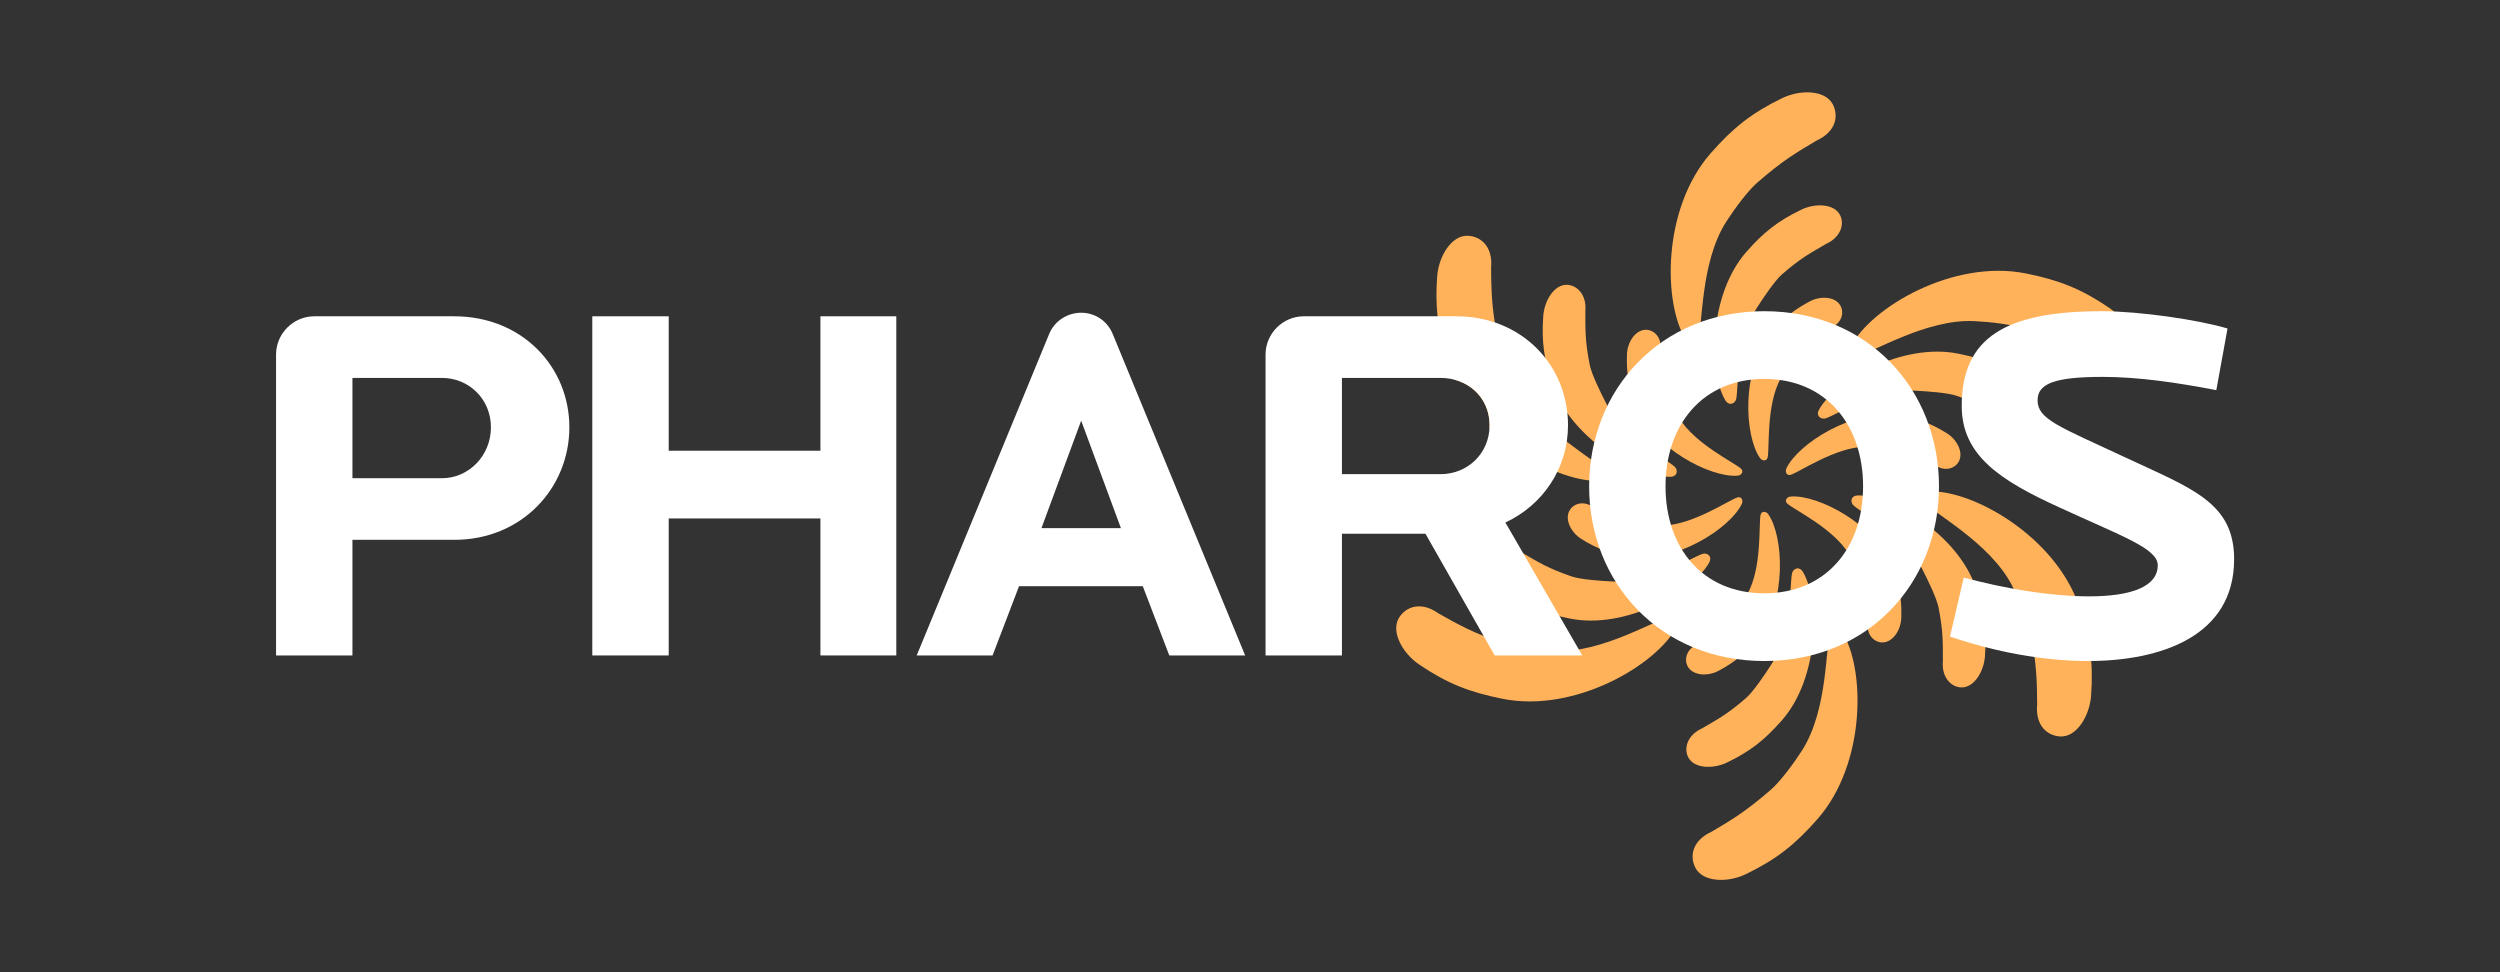 <?xml version="1.0" encoding="UTF-8"?>
<svg xmlns="http://www.w3.org/2000/svg" xmlns:xlink="http://www.w3.org/1999/xlink" width="324pt" height="126pt" viewBox="0 0 324 126" version="1.2">
<rect x="0" y="0" width="324" height="126" fill="#333333" stroke="none"/>
<g id="surface1">
  <path style=" stroke:none;fill-rule:nonzero;fill:rgb(100%,69.804%,34.901%);fill-opacity:1;" d="M 230.98 12.715 C 233.324 11.582 236.555 11.641 237.539 13.535 C 238.289 14.992 237.988 17.039 235.434 18.215 C 232.945 19.676 231.023 20.809 227.758 23.652 C 226.543 24.711 224.863 26.957 223.734 28.711 C 220.262 34.109 220.746 42.484 219.98 44.23 C 219.699 44.879 219.008 44.855 218.578 44.195 C 215.504 39.484 215.375 27.047 221.723 19.84 C 224.613 16.562 226.992 14.652 230.98 12.715 "/>
  <path style=" stroke:none;fill-rule:nonzero;fill:rgb(100%,69.804%,34.901%);fill-opacity:1;" d="M 233.426 27.184 C 235.215 26.316 237.652 26.379 238.438 27.812 C 239.082 28.984 238.613 30.711 236.66 31.613 C 234.727 32.746 233.453 33.375 230.953 35.551 C 230.027 36.363 228.57 38.527 227.703 39.871 C 225.047 44.004 225.312 50.109 225.02 51.664 C 224.902 52.297 224.094 52.711 223.582 51.844 C 221.402 48.129 221.477 38.152 226.34 32.633 C 228.547 30.125 230.367 28.664 233.426 27.184 "/>
  <path style=" stroke:none;fill-rule:nonzero;fill:rgb(100%,69.804%,34.901%);fill-opacity:1;" d="M 234.531 39.066 C 235.887 38.344 237.746 38.402 238.469 39.531 C 238.988 40.328 238.863 41.707 237.383 42.457 C 235.934 43.332 234.84 44.105 232.988 45.898 C 232.301 46.566 231.379 47.977 230.766 49.074 C 228.883 52.465 229.344 58.137 229.09 59.266 C 228.965 59.82 228.359 59.754 228.082 59.344 C 226.078 56.438 225.715 48.105 229.254 43.57 C 230.863 41.512 232.215 40.301 234.531 39.066 "/>
  <path style=" stroke:none;fill-rule:nonzero;fill:rgb(100%,69.804%,34.901%);fill-opacity:1;" d="M 226.277 113.285 C 223.934 114.418 220.703 114.359 219.723 112.465 C 218.969 111.008 219.27 108.965 221.824 107.789 C 224.316 106.324 226.234 105.191 229.504 102.348 C 230.715 101.293 232.395 99.043 233.523 97.289 C 236.996 91.891 236.516 83.516 237.277 81.773 C 237.562 81.121 238.254 81.148 238.68 81.805 C 241.758 86.516 241.883 98.953 235.535 106.164 C 232.648 109.441 230.266 111.348 226.277 113.285 "/>
  <path style=" stroke:none;fill-rule:nonzero;fill:rgb(100%,69.804%,34.901%);fill-opacity:1;" d="M 223.836 98.816 C 222.043 99.684 219.605 99.621 218.82 98.188 C 218.18 97.016 218.645 95.289 220.598 94.391 C 222.531 93.254 223.805 92.625 226.305 90.449 C 227.23 89.637 228.691 87.473 229.555 86.133 C 232.215 81.996 231.945 75.891 232.238 74.336 C 232.359 73.703 233.168 73.289 233.68 74.156 C 235.855 77.871 235.781 87.852 230.922 93.367 C 228.715 95.875 226.891 97.336 223.836 98.816 "/>
  <path style=" stroke:none;fill-rule:nonzero;fill:rgb(100%,69.804%,34.901%);fill-opacity:1;" d="M 222.73 86.934 C 221.375 87.656 219.516 87.598 218.789 86.469 C 218.273 85.672 218.395 84.293 219.879 83.543 C 221.324 82.672 222.422 81.895 224.273 80.102 C 224.961 79.434 225.879 78.023 226.492 76.926 C 228.375 73.535 227.918 67.863 228.168 66.734 C 228.293 66.184 228.898 66.246 229.18 66.656 C 231.18 69.566 231.543 77.898 228.004 82.43 C 226.395 84.492 225.047 85.699 222.73 86.934 "/>
  <path style=" stroke:none;fill-rule:nonzero;fill:rgb(100%,69.804%,34.901%);fill-opacity:1;" d="M 200.008 40.941 C 200.152 38.957 201.426 36.879 203.059 36.91 C 204.395 36.941 205.66 38.211 205.461 40.352 C 205.477 42.594 205.387 44.012 206.023 47.262 C 206.258 48.469 207.406 50.816 208.137 52.238 C 210.387 56.605 215.809 59.426 217.008 60.457 C 217.496 60.875 217.449 61.785 216.445 61.793 C 212.137 61.824 203.531 56.77 201.188 49.801 C 200.117 46.637 199.762 44.328 200.008 40.941 "/>
  <path style=" stroke:none;fill-rule:nonzero;fill:rgb(100%,69.804%,34.901%);fill-opacity:1;" d="M 210.852 45.926 C 210.906 44.391 211.887 42.809 213.223 42.742 C 214.176 42.695 215.305 43.488 215.215 45.152 C 215.246 46.84 215.371 48.176 216 50.676 C 216.234 51.605 216.996 53.109 217.641 54.188 C 219.633 57.512 224.773 59.949 225.625 60.734 C 226.043 61.117 225.684 61.609 225.188 61.648 C 221.668 61.93 214.273 58.074 212.113 52.742 C 211.137 50.32 210.766 48.547 210.852 45.926 "/>
  <path style=" stroke:none;fill-rule:nonzero;fill:rgb(100%,69.804%,34.901%);fill-opacity:1;" d="M 271.004 90.18 C 270.812 92.777 269.145 95.543 267.012 95.445 C 265.375 95.367 263.754 94.086 264.016 91.289 C 263.992 88.398 263.973 86.168 263.145 81.918 C 262.836 80.34 261.727 77.758 260.773 75.906 C 257.832 70.199 250.34 66.43 249.211 64.898 C 248.789 64.324 249.156 63.742 249.938 63.699 C 255.559 63.391 266.395 69.496 269.461 78.602 C 270.855 82.742 271.32 85.758 271.004 90.18 "/>
  <path style=" stroke:none;fill-rule:nonzero;fill:rgb(100%,69.804%,34.901%);fill-opacity:1;" d="M 257.25 85.062 C 257.105 87.047 255.832 89.125 254.199 89.09 C 252.863 89.059 251.602 87.789 251.797 85.652 C 251.781 83.41 251.871 81.992 251.238 78.738 C 251 77.531 249.855 75.184 249.125 73.766 C 246.871 69.398 241.453 66.574 240.254 65.543 C 239.762 65.125 239.809 64.215 240.816 64.207 C 245.121 64.176 253.727 69.23 256.074 76.199 C 257.141 79.367 257.496 81.676 257.25 85.062 "/>
  <path style=" stroke:none;fill-rule:nonzero;fill:rgb(100%,69.804%,34.901%);fill-opacity:1;" d="M 246.406 80.078 C 246.352 81.613 245.375 83.191 244.035 83.258 C 243.086 83.305 241.953 82.512 242.047 80.852 C 242.012 79.164 241.887 77.824 241.262 75.328 C 241.027 74.395 240.266 72.891 239.621 71.812 C 237.629 68.488 232.484 66.051 231.633 65.266 C 231.219 64.883 231.578 64.391 232.07 64.352 C 235.59 64.074 242.988 67.926 245.145 73.258 C 246.125 75.68 246.496 77.453 246.406 80.078 "/>
  <path style=" stroke:none;fill-rule:nonzero;fill:rgb(100%,69.804%,34.901%);fill-opacity:1;" d="M 183.902 86.105 C 181.754 84.645 180.188 81.816 181.34 80.016 C 182.223 78.637 184.145 77.875 186.438 79.5 C 188.953 80.926 190.891 82.023 194.988 83.43 C 196.512 83.953 199.297 84.285 201.383 84.383 C 207.793 84.691 214.805 80.086 216.695 79.875 C 217.402 79.797 217.723 80.406 217.371 81.105 C 214.828 86.125 204.121 92.457 194.703 90.559 C 190.422 89.699 187.574 88.594 183.902 86.105 "/>
  <path style=" stroke:none;fill-rule:nonzero;fill:rgb(100%,69.804%,34.901%);fill-opacity:1;" d="M 195.215 76.758 C 193.566 75.641 192.402 73.496 193.25 72.102 C 193.941 70.957 195.676 70.496 197.43 71.738 C 199.379 72.848 200.562 73.633 203.695 74.711 C 204.859 75.109 207.465 75.289 209.059 75.363 C 213.969 75.602 219.121 72.32 220.613 71.793 C 221.223 71.578 221.984 72.074 221.488 72.949 C 219.363 76.695 210.684 81.617 203.477 80.168 C 200.199 79.512 198.023 78.66 195.215 76.758 "/>
  <path style=" stroke:none;fill-rule:nonzero;fill:rgb(100%,69.804%,34.901%);fill-opacity:1;" d="M 204.953 69.855 C 203.648 69.043 202.77 67.406 203.383 66.211 C 203.816 65.367 205.07 64.785 206.461 65.695 C 207.941 66.508 209.16 67.07 211.637 67.777 C 212.559 68.039 214.246 68.129 215.5 68.109 C 219.375 68.047 224.059 64.812 225.164 64.469 C 225.707 64.301 225.953 64.855 225.738 65.305 C 224.219 68.492 217.184 72.969 211.488 72.172 C 208.898 71.809 207.18 71.246 204.953 69.855 "/>
  <path style=" stroke:none;fill-rule:nonzero;fill:rgb(100%,69.804%,34.901%);fill-opacity:1;" d="M 273.352 39.895 C 275.504 41.355 277.07 44.188 275.918 45.98 C 275.035 47.359 273.113 48.125 270.82 46.5 C 268.305 45.074 266.367 43.977 262.266 42.57 C 260.746 42.047 257.957 41.715 255.875 41.617 C 249.461 41.309 242.453 45.914 240.562 46.125 C 239.855 46.203 239.535 45.594 239.887 44.895 C 242.43 39.875 253.137 33.543 262.555 35.438 C 266.836 36.301 269.68 37.406 273.352 39.895 "/>
  <path style=" stroke:none;fill-rule:nonzero;fill:rgb(100%,69.804%,34.901%);fill-opacity:1;" d="M 262.043 49.242 C 263.691 50.359 264.453 52.336 263.609 53.734 C 262.914 54.875 261.582 55.5 259.828 54.262 C 257.875 53.156 256.695 52.367 253.562 51.289 C 252.398 50.895 249.789 50.711 248.199 50.633 C 243.289 50.398 238.137 53.684 236.641 54.207 C 236.031 54.418 235.27 53.926 235.766 53.051 C 237.895 49.309 246.574 44.379 253.781 45.832 C 257.059 46.492 259.234 47.336 262.043 49.242 "/>
  <path style=" stroke:none;fill-rule:nonzero;fill:rgb(100%,69.804%,34.901%);fill-opacity:1;" d="M 252.305 56.145 C 253.609 56.957 254.488 58.594 253.875 59.789 C 253.441 60.633 252.188 61.215 250.793 60.305 C 249.316 59.492 248.098 58.93 245.617 58.223 C 244.695 57.961 243.012 57.871 241.758 57.887 C 237.879 57.953 233.199 61.188 232.09 61.531 C 231.551 61.699 231.309 61.145 231.52 60.695 C 233.039 57.508 240.074 53.027 245.77 53.828 C 248.359 54.191 250.078 54.754 252.305 56.145 "/>
  <path style=" stroke:none;fill-rule:nonzero;fill:rgb(100%,69.804%,34.901%);fill-opacity:1;" d="M 208.051 61.102 C 207.492 60.348 205.391 59.047 203.051 57.242 C 200.641 55.383 197.98 52.988 196.488 50.094 C 195.531 48.242 194.426 45.664 194.117 44.082 C 193.953 43.246 193.828 42.504 193.723 41.801 C 193.285 38.945 193.262 37.035 193.246 34.711 C 193.504 31.914 191.883 30.633 190.246 30.555 C 188.113 30.457 186.445 33.227 186.258 35.82 C 186.117 37.742 186.137 39.395 186.309 40.992 C 186.527 43.074 187.008 45.059 187.797 47.398 C 188.008 48.02 188.262 48.625 188.535 49.219 C 191.113 49.918 193.051 52.098 193.051 55.113 C 193.051 55.219 193.039 55.316 193.035 55.418 C 195.703 58.043 198.879 60.027 201.812 61.176 C 203.859 61.977 205.785 62.387 207.32 62.301 C 208.102 62.262 208.469 61.676 208.051 61.102 "/>
  <path style=" stroke:none;fill-rule:nonzero;fill:rgb(255,255,255);fill-opacity:1;" d="M 57.293 48.977 L 45.676 48.977 L 45.676 61.977 L 57.293 61.977 C 60.723 61.977 63.625 59.074 63.625 55.379 C 63.625 51.684 60.723 48.977 57.293 48.977 M 58.875 69.961 L 45.676 69.961 L 45.676 84.945 L 35.777 84.945 L 35.777 45.941 C 35.777 43.234 38.02 40.992 40.727 40.992 L 58.875 40.992 C 67.652 40.992 73.789 47.523 73.789 55.379 C 73.789 63.23 67.652 69.961 58.875 69.961 "/>
  <path style=" stroke:none;fill-rule:nonzero;fill:rgb(255,255,255);fill-opacity:1;" d="M 106.328 84.945 L 106.328 67.191 L 86.664 67.191 L 86.664 84.945 L 76.762 84.945 L 76.762 40.992 L 86.664 40.992 L 86.664 58.414 L 106.328 58.414 L 106.328 40.992 L 116.16 40.992 L 116.16 84.945 Z "/>
  <path style=" stroke:none;fill-rule:nonzero;fill:rgb(255,255,255);fill-opacity:1;" d="M 140.121 54.52 L 134.973 68.445 L 145.27 68.445 Z M 151.539 84.945 L 148.105 75.969 L 132.07 75.969 L 128.637 84.945 L 118.805 84.945 L 135.965 43.301 C 136.691 41.52 138.406 40.531 140.121 40.531 C 141.836 40.531 143.488 41.52 144.215 43.301 L 161.371 84.945 Z "/>
  <path style=" stroke:none;fill-rule:nonzero;fill:rgb(255,255,255);fill-opacity:1;" d="M 186.715 48.977 L 173.914 48.977 L 173.914 61.449 L 186.715 61.449 C 190.148 61.449 193.051 58.809 193.051 55.113 C 193.051 51.418 190.148 48.977 186.715 48.977 M 193.711 84.945 L 184.738 69.172 L 173.914 69.172 L 173.914 84.945 L 164.016 84.945 L 164.016 45.941 C 164.016 43.234 166.258 40.992 168.965 40.992 L 188.762 40.992 C 197.145 40.992 203.215 47.262 203.215 55.113 C 203.215 60.723 199.914 65.473 195.098 67.719 L 205.062 84.945 Z "/>
  <path style=" stroke:none;fill-rule:nonzero;fill:rgb(255,255,255);fill-opacity:1;" d="M 228.656 49.109 C 220.672 49.109 215.852 55.047 215.852 63.035 C 215.852 71.02 220.672 76.891 228.656 76.891 C 236.641 76.891 241.457 71.02 241.457 63.035 C 241.457 55.047 236.641 49.109 228.656 49.109 M 228.656 85.668 C 215.191 85.668 205.953 75.574 205.953 63.035 C 205.953 50.496 215.191 40.332 228.656 40.332 C 242.117 40.332 251.293 50.496 251.293 63.035 C 251.293 75.574 242.117 85.668 228.656 85.668 "/>
  <path style=" stroke:none;fill-rule:nonzero;fill:rgb(255,255,255);fill-opacity:1;" d="M 270.605 85.668 C 264.797 85.668 258.527 84.48 252.719 82.5 L 254.5 74.848 C 259.582 76.23 265.652 77.289 270.734 77.289 C 276.344 77.289 279.645 75.969 279.645 73.262 C 279.645 71.086 275.156 69.566 266.844 65.738 C 259.188 62.242 254.238 59.008 254.238 52.605 C 254.238 43.762 259.914 40.332 272.387 40.332 C 277.336 40.332 284.926 41.453 288.688 42.574 L 287.234 50.562 C 282.086 49.57 277.07 48.844 272.516 48.844 C 266.312 48.844 264.07 49.703 264.07 51.879 C 264.07 54.32 266.777 55.246 275.422 59.273 C 284 63.297 289.543 65.078 289.543 72.473 C 289.543 82.5 279.977 85.668 270.605 85.668 "/>
</g>
</svg>
